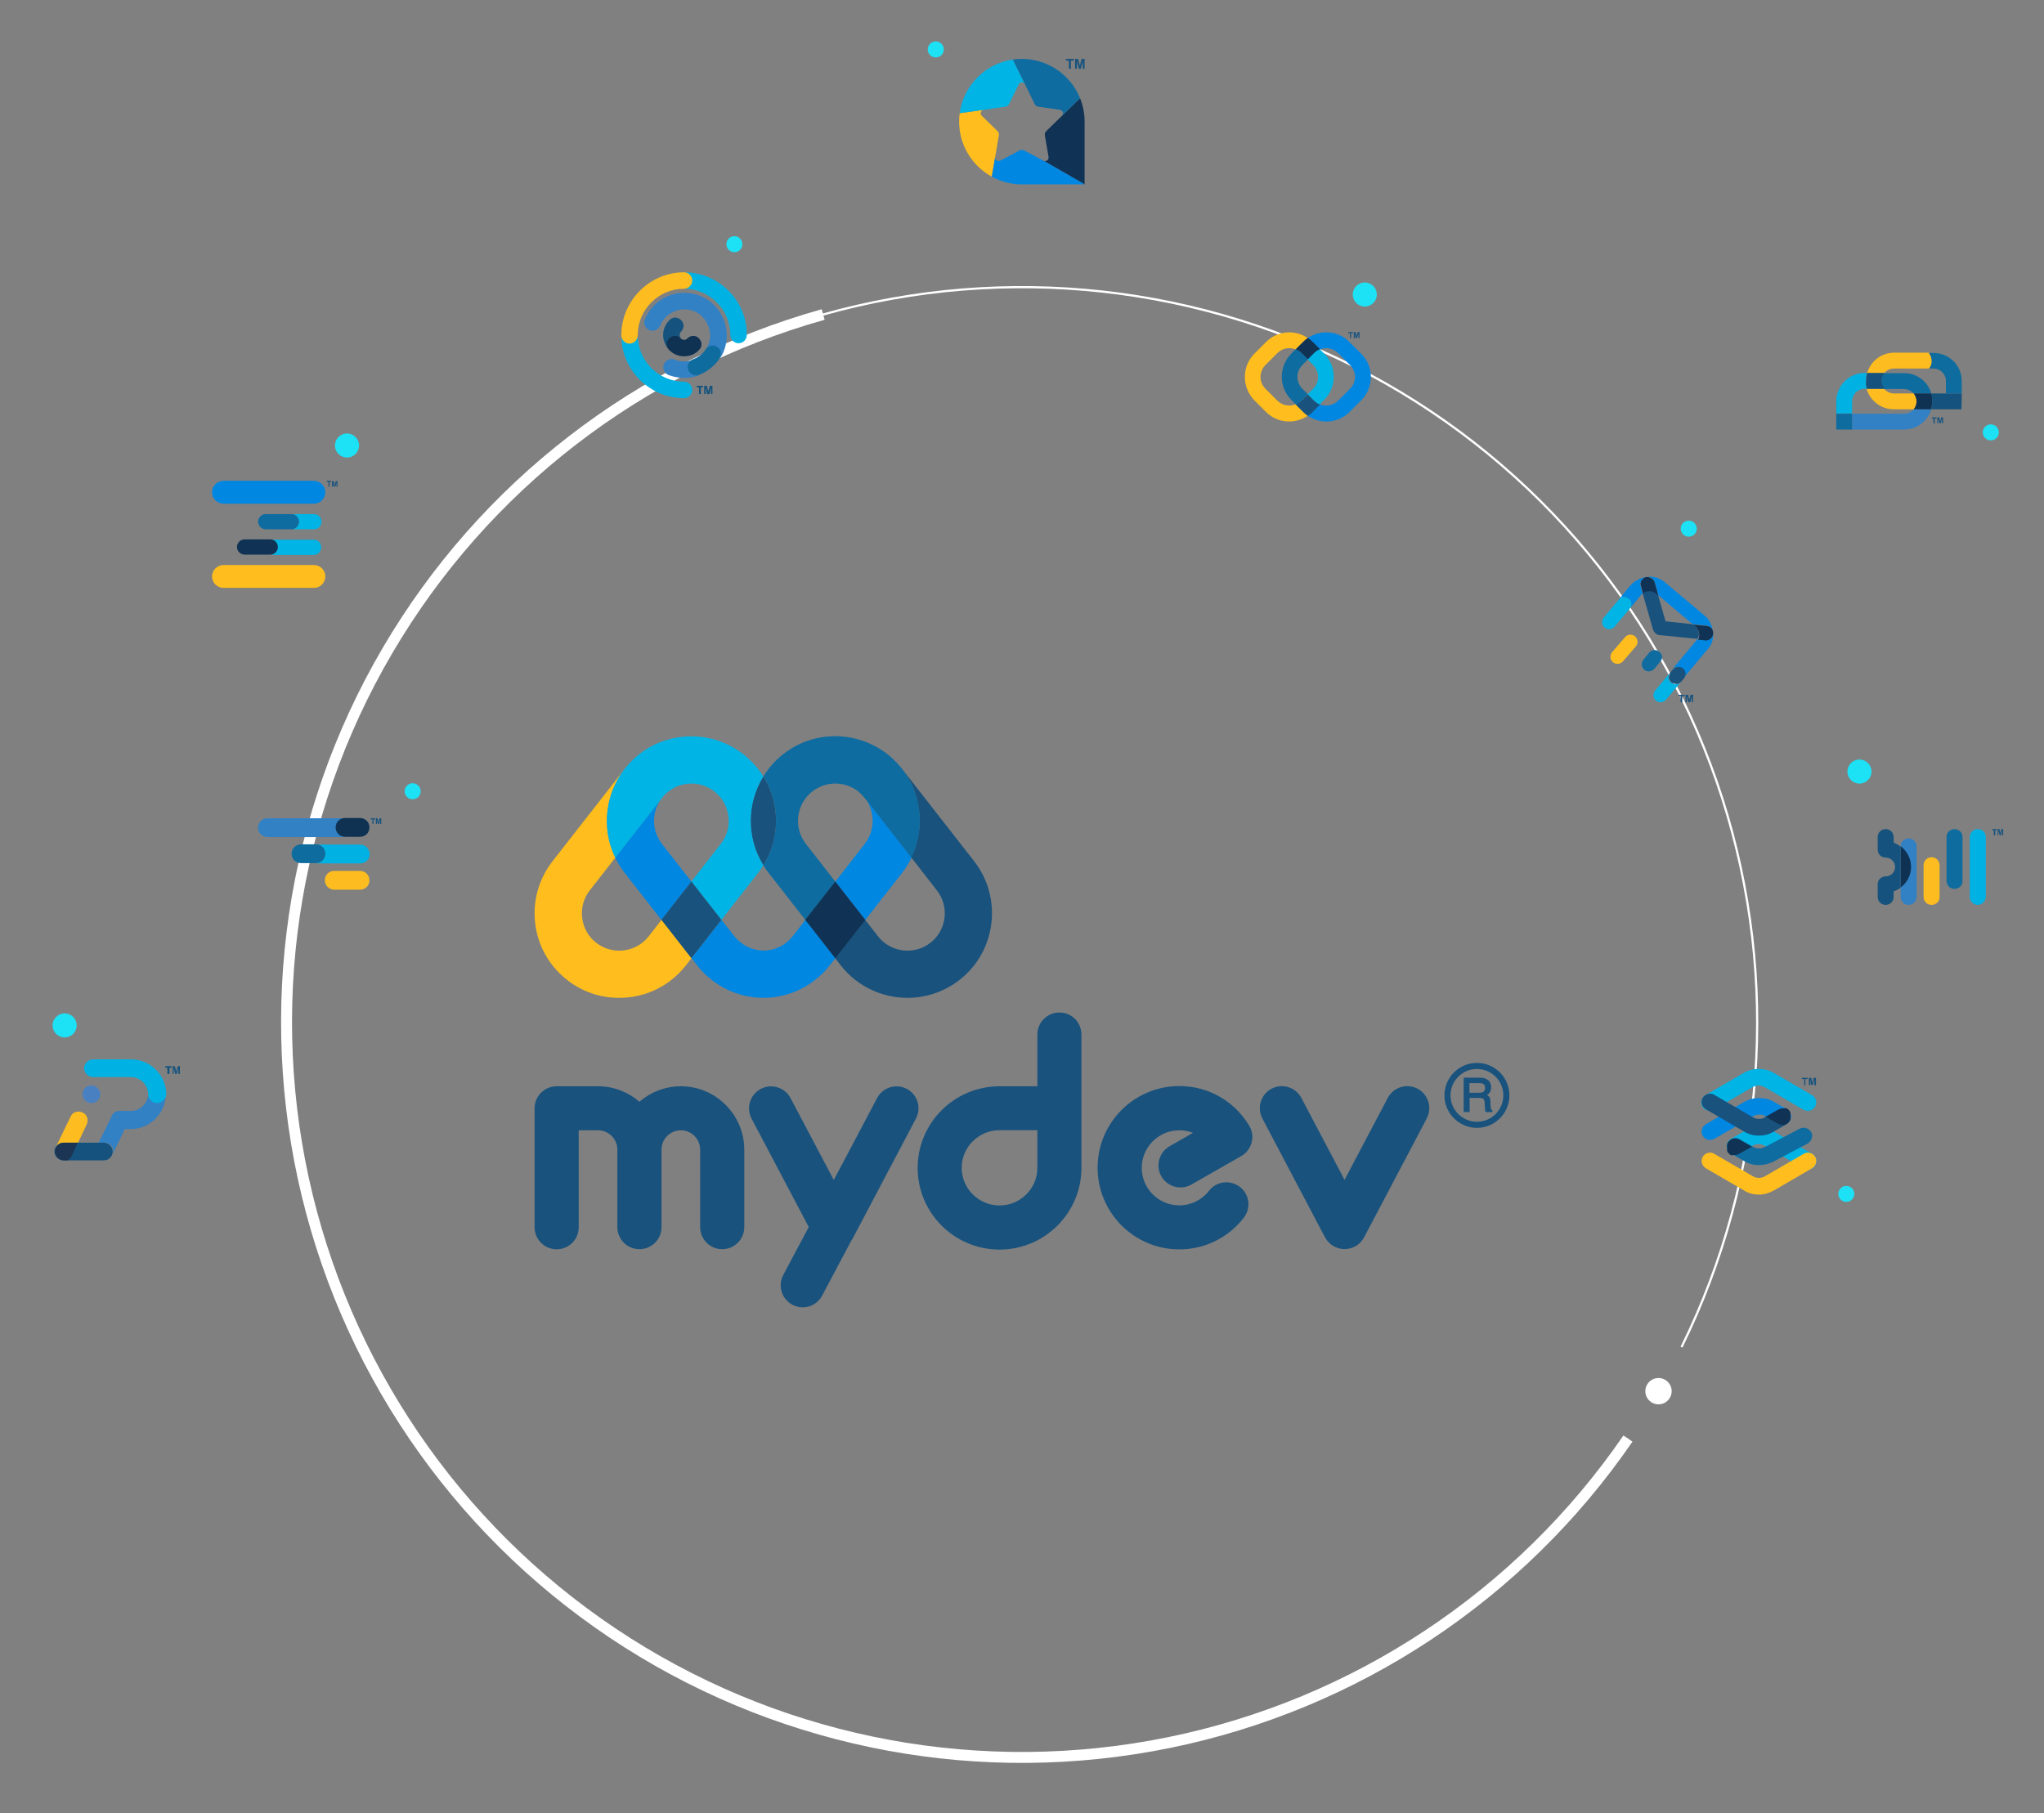 <svg width="488" height="433" viewBox="0 0 488 433" fill="none" xmlns="http://www.w3.org/2000/svg">
<rect x="0" y="0" width="488" height="433" fill="#808080" stroke="none"/>
<path d="M182.246 206.637C178.139 200.041 178.284 191.777 182.246 185.398C183.769 187.838 184.759 190.617 185.122 193.565C185.702 198.18 184.663 202.747 182.246 206.637Z" fill="#18527D"/>
<path d="M199.45 228.794L198.097 230.534C197.348 231.501 196.502 232.395 195.608 233.192C192.563 235.898 188.794 237.638 184.662 238.145C183.865 238.242 183.067 238.29 182.27 238.29C181.472 238.29 180.675 238.242 179.878 238.145C175.746 237.638 171.976 235.898 168.932 233.192C168.038 232.395 167.192 231.501 166.443 230.534L165.09 228.794L172.242 219.637L175.311 223.551C176.809 225.46 178.911 226.644 181.279 226.934C181.569 226.982 181.956 226.982 182.246 227.006C182.608 227.006 182.971 226.982 183.309 226.934C185.677 226.644 187.779 225.46 189.253 223.575L192.346 219.612L199.45 228.794Z" fill="#0087E2"/>
<path d="M146.871 204.777C147.499 206.058 148.248 207.29 149.142 208.45L157.914 219.686L165.066 210.528L158.034 201.515C156.56 199.63 155.932 197.311 156.222 194.943C156.416 193.348 157.02 191.826 157.986 190.569L146.871 204.777Z" fill="#0087E2"/>
<path d="M154.869 223.6C153.395 225.484 151.293 226.668 148.925 226.958C146.557 227.248 144.237 226.596 142.352 225.146C140.468 223.696 139.284 221.57 138.994 219.202C138.704 216.834 139.332 214.49 140.806 212.63L146.919 204.801C145.228 201.345 144.575 197.455 145.059 193.541C145.518 189.916 146.895 186.533 149.07 183.706L131.914 205.671C128.604 209.923 127.13 215.215 127.782 220.555C128.434 225.919 131.141 230.679 135.393 234.014C138.97 236.817 143.295 238.291 147.789 238.291C148.611 238.291 149.456 238.242 150.302 238.146C155.666 237.493 160.426 234.787 163.761 230.534L165.114 228.795L157.962 219.637L154.869 223.6Z" fill="#FFBE1D"/>
<path d="M206.701 190.782C207.547 191.991 208.078 193.44 208.271 194.938C208.561 197.306 207.909 199.626 206.459 201.511L199.428 210.548L206.58 219.706L215.351 208.47C216.245 207.334 217.018 206.053 217.647 204.797L206.701 190.782Z" fill="#0087E2"/>
<path d="M229.075 234.014C225.378 236.889 221.004 238.291 216.679 238.291C210.662 238.291 204.718 235.633 200.731 230.534L199.306 228.698L206.458 219.54L209.623 223.6C212.644 227.466 218.25 228.166 222.14 225.146C224.024 223.672 225.208 221.57 225.498 219.202C225.788 216.834 225.136 214.514 223.686 212.63L217.549 204.752C219.24 201.297 219.893 197.407 219.409 193.492C218.974 189.892 217.597 186.558 215.471 183.755L232.578 205.671C239.416 214.466 237.846 227.176 229.075 234.014Z" fill="#18527D"/>
<path d="M182.245 206.638C181.859 207.266 181.448 207.87 180.989 208.45L172.218 219.686L165.065 210.528L172.097 201.515C173.571 199.63 174.199 197.311 173.909 194.943C173.619 192.575 172.435 190.473 170.55 188.999C168.666 187.525 166.346 186.897 163.978 187.186C162.383 187.38 160.909 187.984 159.677 188.95C159.073 189.409 158.517 189.941 158.058 190.569L146.895 204.826C145.203 201.346 144.551 197.48 145.034 193.566C145.493 189.941 146.87 186.558 149.045 183.731C149.045 183.731 149.891 182.692 150.205 182.354C153.588 178.705 157.792 176.579 162.601 175.999C167.941 175.347 173.232 176.796 177.485 180.131C179.394 181.629 180.989 183.417 182.245 185.423C178.307 191.777 178.162 200.041 182.245 206.638Z" fill="#00B4E5"/>
<path d="M217.597 204.826L207.062 191.318C206.506 190.618 205.66 189.651 204.911 188.999C203.316 187.766 201.383 187.114 199.426 187.114C197.517 187.114 195.584 187.718 193.941 188.999C190.075 192.019 189.374 197.625 192.395 201.515L199.45 210.552L192.298 219.71L183.503 208.45C183.043 207.87 182.633 207.266 182.246 206.638C184.662 202.747 185.677 198.157 185.122 193.541C184.759 190.593 183.768 187.839 182.27 185.374C183.503 183.393 185.073 181.605 187.006 180.083C194.448 174.259 204.645 174.501 211.846 180.083C213.924 181.677 215.519 183.804 215.519 183.804C217.645 186.607 219.022 189.941 219.457 193.541C219.941 197.48 219.264 201.346 217.597 204.826Z" fill="#0E6CA0"/>
<path d="M172.218 219.661L165.065 228.818L157.913 219.661L165.065 210.503L172.218 219.661Z" fill="#18527D"/>
<path d="M206.577 219.661L199.424 228.843L192.248 219.661L199.424 210.503L206.577 219.661Z" fill="#103254"/>
<path d="M252.94 241.792C250.041 241.792 247.673 244.136 247.673 247.06L247.673 259.407L238.636 259.407C227.859 259.407 219.088 268.154 219.088 278.907C219.088 289.659 227.859 298.406 238.636 298.406C249.413 298.406 258.184 289.659 258.184 278.907L258.184 278.834L258.184 264.65L258.184 247.036C258.184 244.136 255.84 241.792 252.94 241.792ZM247.673 278.883C247.673 283.836 243.613 287.871 238.636 287.871C233.658 287.871 229.599 283.836 229.599 278.883C229.599 273.929 233.658 269.894 238.636 269.894L247.673 269.894L247.673 278.834L247.673 278.883Z" fill="#18527D"/>
<path d="M162.547 259.408C158.777 259.408 155.322 260.809 152.664 263.105C150.006 260.809 146.551 259.408 142.781 259.408L132.898 259.408C129.999 259.408 127.631 261.752 127.631 264.675L127.631 293.067C127.631 295.966 129.975 298.334 132.898 298.334C135.822 298.334 138.166 295.991 138.166 293.067L138.166 269.919L142.781 269.919C145.318 269.919 147.396 271.997 147.396 274.534L147.396 293.043C147.396 295.942 149.74 298.31 152.664 298.31C155.563 298.31 157.931 295.966 157.931 293.043L157.931 274.534C157.931 271.997 160.009 269.919 162.547 269.919C165.084 269.919 167.162 271.997 167.162 274.534L167.162 293.043C167.162 295.942 169.505 298.31 172.429 298.31C175.329 298.31 177.697 295.966 177.697 293.043L177.697 274.534C177.673 266.198 170.883 259.408 162.547 259.408Z" fill="#18527D"/>
<path d="M216.503 260.035C213.942 258.682 210.752 259.673 209.399 262.234L201.619 276.974L199.057 281.782L188.74 262.234C187.387 259.673 184.197 258.682 181.636 260.035C179.075 261.389 178.084 264.578 179.437 267.139L193.089 293.018L187 304.471C185.647 307.033 186.613 310.222 189.175 311.575C189.972 311.986 190.794 312.203 191.639 312.203C193.524 312.203 195.336 311.189 196.279 309.401L203.31 296.159C203.455 295.966 203.576 295.748 203.697 295.531L210.873 281.927L210.921 281.831L218.654 267.164C220.055 264.578 219.064 261.389 216.503 260.035Z" fill="#18527D"/>
<path d="M338.43 259.987C335.869 258.634 332.679 259.625 331.326 262.186L321.009 281.758L310.691 262.186C309.338 259.625 306.148 258.634 303.587 259.987C301.026 261.34 300.035 264.53 301.388 267.091L316.345 295.483C317.263 297.198 319.051 298.286 321.009 298.286C322.966 298.286 324.754 297.198 325.672 295.483L340.629 267.091C341.982 264.506 340.991 261.34 338.43 259.987Z" fill="#18527D"/>
<path d="M281.549 259.358C270.797 259.358 262.05 268.105 262.05 278.857C262.05 289.61 270.797 298.357 281.549 298.357C287.614 298.357 293.22 295.602 296.941 290.818C298.729 288.523 298.319 285.212 296.023 283.448C293.728 281.66 290.417 282.071 288.653 284.367C286.938 286.565 284.352 287.846 281.549 287.846C276.596 287.846 272.585 283.811 272.585 278.882C272.585 273.952 276.62 269.917 281.549 269.917C282.709 269.917 283.797 270.135 284.836 270.521L279.23 273.735C276.717 275.185 275.823 278.398 277.273 280.911C278.722 283.424 281.936 284.318 284.449 282.869L296.337 276.079C297.57 275.378 298.464 274.194 298.826 272.817C299.188 271.439 298.971 269.99 298.222 268.781C294.646 262.861 288.412 259.358 281.549 259.358Z" fill="#18527D"/>
<path d="M356.166 265.037C356.069 265.013 355.996 264.892 355.924 264.675C355.924 264.53 355.876 264.336 355.876 264.046L355.827 263.007C355.803 262.5 355.731 262.162 355.537 261.92C355.416 261.775 355.247 261.606 355.054 261.509C355.296 261.34 355.513 261.147 355.658 260.905C355.876 260.567 355.996 260.156 355.996 259.649C355.996 258.682 355.586 258.006 354.788 257.643C354.377 257.45 353.846 257.353 353.242 257.353L349.448 257.353L349.448 265.351L349.448 265.544L349.617 265.544L350.681 265.544L350.874 265.544L350.874 265.351L350.874 262.186L353.097 262.186C353.483 262.186 353.798 262.234 353.991 262.307C354.257 262.452 354.426 262.742 354.45 263.201L354.522 264.505C354.547 264.82 354.571 265.013 354.571 265.158C354.595 265.279 354.619 265.375 354.667 265.472L354.716 265.569L354.812 265.569L356.117 265.569L356.311 265.569L356.311 265.375L356.311 265.182L356.311 265.085L356.166 265.037ZM354.184 260.712C353.918 260.881 353.58 260.954 353.097 260.954L350.826 260.954L350.826 258.658L353.242 258.658C353.58 258.658 353.822 258.706 354.039 258.803C354.377 258.972 354.547 259.286 354.547 259.77C354.547 260.229 354.426 260.543 354.184 260.712Z" fill="#18527D"/>
<path d="M352.613 269.338C348.336 269.338 344.856 265.858 344.856 261.581C344.856 257.305 348.336 253.825 352.613 253.825C356.89 253.825 360.369 257.305 360.369 261.581C360.369 265.858 356.89 269.338 352.613 269.338ZM352.613 255.275C349.133 255.275 346.306 258.102 346.306 261.581C346.306 265.061 349.133 267.888 352.613 267.888C356.092 267.888 358.919 265.061 358.919 261.581C358.919 258.102 356.092 255.275 352.613 255.275Z" fill="#18527D"/>
<path d="M388.667 343.537C362.923 381.01 323.645 407.035 279.1 416.133C234.555 425.231 188.218 416.694 149.841 392.318C111.464 367.942 84.04 329.628 73.341 285.44C62.642 241.253 69.503 194.638 92.48 155.407C115.456 116.176 152.756 87.388 196.529 75.103C240.302 62.818 287.134 67.993 327.168 89.54C367.203 111.087 397.317 147.324 411.172 190.626C425.028 233.927 421.545 280.916 401.455 321.701" stroke="white" stroke-width="0.523"/>
<path d="M388.668 343.537C362.924 381.011 323.646 407.035 279.101 416.134C234.557 425.232 188.219 416.695 149.842 392.318C111.465 367.942 84.041 329.629 73.342 285.441C62.644 241.253 69.504 194.638 92.481 155.407C115.457 116.176 152.757 87.388 196.53 75.103" stroke="white" stroke-width="2.613"/>
<circle cx="395.963" cy="332.221" r="3.143" fill="white"/>
<g clip-path="url(#clip0_1_9396)">
<path d="M454.657 89.121H449.881C449.446 89.617 449.198 90.299 449.198 90.982C449.198 91.726 449.446 92.346 449.881 92.904H454.595C455.401 92.904 456.145 93.215 456.704 93.773C456.766 93.835 456.828 93.897 456.89 93.959H461.108C460.797 92.904 460.239 91.912 459.433 91.106C458.13 89.803 456.456 89.121 454.657 89.121Z" fill="#0F6C9F"/>
<path d="M456.704 97.928C456.145 98.486 455.401 98.796 454.595 98.796H442.189V102.58H438.405H454.595C456.393 102.58 458.068 101.897 459.371 100.595C460.177 99.788 460.797 98.796 461.108 97.679H456.952C456.89 97.803 456.828 97.865 456.704 97.928Z" fill="#3281C4"/>
<path d="M442.189 95.819C442.189 94.206 443.492 92.841 445.166 92.841H445.725C445.539 92.221 445.476 91.601 445.476 90.918C445.476 90.298 445.539 89.678 445.725 89.058H445.166C441.445 89.058 438.467 92.097 438.405 95.757V98.734H442.189V95.819Z" fill="#00B2E3"/>
<path d="M452.175 93.957C451.245 93.957 450.438 93.523 449.88 92.903H445.662C446.468 95.694 449.074 97.741 452.113 97.741H456.889C457.323 97.245 457.572 96.562 457.572 95.88C457.572 95.198 457.323 94.516 456.889 93.957H452.175Z" fill="#FDBC1F"/>
<path d="M450.067 88.872C450.625 88.314 451.369 88.003 452.176 88.003H460.611C461.046 87.507 461.294 86.825 461.294 86.142C461.294 85.46 461.046 84.778 460.611 84.22H452.238C450.439 84.22 448.764 84.902 447.461 86.204C446.655 87.011 446.097 88.003 445.725 89.12H449.881C449.943 88.996 450.005 88.934 450.067 88.872Z" fill="#FDBC1F"/>
<path d="M461.108 93.957H456.89C457.324 94.516 457.572 95.136 457.572 95.88C457.572 96.562 457.324 97.245 456.89 97.741H461.046C461.232 97.121 461.294 96.501 461.294 95.88C461.356 95.198 461.294 94.516 461.108 93.957Z" fill="#0F3253"/>
<path d="M445.725 92.841H449.943C449.509 92.345 449.261 91.663 449.261 90.918C449.261 90.236 449.509 89.554 449.943 89.058H445.787C445.601 89.678 445.539 90.298 445.539 90.918C445.415 91.663 445.539 92.283 445.725 92.841Z" fill="#15537E"/>
<path d="M442.189 98.796H438.405V102.58H442.189V98.796Z" fill="#0F6C9F"/>
<path d="M468.365 93.957H464.581H461.046C461.232 94.578 461.294 95.198 461.294 95.88C461.294 96.501 461.232 97.121 461.046 97.741H468.303L468.365 93.957Z" fill="#15537E"/>
<path d="M460.549 88.003H461.604C463.217 88.003 464.581 89.305 464.581 90.98V93.957H468.365V90.98C468.365 87.258 465.326 84.281 461.604 84.281H460.487C460.922 84.839 461.17 85.459 461.17 86.204C461.232 86.824 460.984 87.506 460.549 88.003Z" fill="#0F6C9F"/>
<path d="M461.605 101.092V99.913H461.232V99.665H462.349V99.913H461.915V101.092H461.605Z" fill="#15537E"/>
<path d="M462.535 101.092V99.665H462.969L463.217 100.658L463.466 99.665H463.9V101.092H463.652V99.975L463.342 101.092H463.093L462.783 99.975V101.092H462.535Z" fill="#15537E"/>
</g>
<g clip-path="url(#clip1_1_9396)">
<path d="M166.883 94.095V92.49H166.348V92.133H167.863V92.49H167.328V94.095H166.883Z" fill="#15537E"/>
<path d="M168.131 94.094V92.133H168.755L169.112 93.47L169.468 92.133H170.092V94.094H169.736V92.579L169.379 94.094H168.844L168.488 92.579V94.094H168.131Z" fill="#15537E"/>
<path d="M162.603 80.809C162.157 80.363 162.157 79.65 162.603 79.204C163.406 78.401 163.406 77.153 162.603 76.44C161.801 75.637 160.552 75.637 159.839 76.44C158.858 77.421 158.323 78.669 158.323 80.006C158.323 81.344 158.858 82.592 159.839 83.573L159.928 83.662C159.572 83.305 159.393 82.592 159.393 82.146C159.393 81.701 159.572 81.165 159.928 80.898C160.285 80.541 160.731 80.363 161.176 80.363C161.622 80.452 162.157 80.541 162.603 80.809Z" fill="#15537E"/>
<path d="M167.149 70.643C164.652 69.662 161.888 69.662 159.392 70.732C156.895 71.802 155.023 73.763 153.953 76.26C153.507 77.241 154.042 78.4 155.023 78.846C156.004 79.291 157.163 78.756 157.609 77.776C158.857 74.655 162.513 73.05 165.633 74.298C168.754 75.547 170.359 79.202 169.111 82.323C168.932 82.769 168.754 83.125 168.486 83.482C168.843 82.947 169.556 82.769 170.181 82.769C170.537 82.769 170.894 82.858 171.161 83.036C171.607 83.304 171.875 83.749 171.964 84.195C172.053 84.641 172.053 85.355 171.785 85.711C172.231 85.087 172.588 84.463 172.855 83.749C174.817 78.578 172.32 72.693 167.149 70.643Z" fill="#3281C4"/>
<path d="M166.169 89.547C165.366 89.547 164.742 89.101 164.475 88.388C164.296 87.942 164.296 87.407 164.564 86.961C164.742 86.515 165.277 85.981 165.723 85.802C165.723 85.802 165.723 85.802 165.812 85.802C164.385 86.426 162.691 86.515 161.086 85.891C160.106 85.445 158.947 85.981 158.501 86.961C158.055 87.942 158.59 89.101 159.571 89.547C160.819 89.993 162.067 90.26 163.316 90.26C164.564 90.26 165.812 89.993 166.882 89.636C166.704 89.547 166.347 89.547 166.169 89.547Z" fill="#3281C4"/>
<path d="M166.17 89.634C165.367 89.634 164.565 89.099 164.297 88.296C163.941 87.316 164.476 86.157 165.457 85.8C166.705 85.354 167.775 84.552 168.488 83.392C169.112 82.501 170.36 82.233 171.252 82.858C172.144 83.482 172.411 84.73 171.787 85.622C170.628 87.405 168.845 88.742 166.883 89.545C166.616 89.634 166.348 89.634 166.17 89.634Z" fill="#0F6C9F"/>
<path d="M163.316 85.09C161.978 85.09 160.73 84.555 159.749 83.574C158.947 82.771 158.947 81.523 159.749 80.81C160.552 80.007 161.8 80.007 162.513 80.81C162.692 80.988 163.048 81.166 163.316 81.166C163.583 81.166 163.851 81.077 164.118 80.81C164.921 80.007 166.169 80.007 166.882 80.81C167.685 81.612 167.685 82.861 166.882 83.574C165.991 84.555 164.742 85.09 163.316 85.09Z" fill="#0F3253"/>
<path d="M163.315 65.026C164.296 65.026 165.099 66.007 165.099 66.988C165.099 67.969 164.296 68.95 163.315 68.95C169.379 68.95 174.372 73.943 174.372 80.006C174.372 81.076 175.263 81.967 176.333 81.967C177.403 81.967 178.295 81.076 178.295 80.006C178.384 71.803 171.608 65.026 163.315 65.026Z" fill="#00B2E3"/>
<path d="M150.298 81.88C149.317 81.88 148.336 81.078 148.336 80.097C148.336 88.389 155.112 95.076 163.315 95.076C164.385 95.076 165.277 94.184 165.277 93.115C165.277 92.044 164.385 91.153 163.315 91.153C157.252 91.153 152.259 86.16 152.259 80.097C152.259 81.078 151.278 81.88 150.298 81.88Z" fill="#00B2E3"/>
<path d="M150.298 82.056C149.228 82.056 148.336 81.165 148.336 80.095C148.336 71.803 155.112 65.026 163.315 65.026C164.385 65.026 165.277 65.918 165.277 66.988C165.277 68.058 164.385 68.95 163.315 68.95C157.252 68.95 152.259 73.943 152.259 80.006C152.259 81.165 151.367 82.056 150.298 82.056Z" fill="#FDBC1F"/>
</g>
<g clip-path="url(#clip2_1_9396)">
<path d="M39.967 256.465V254.973H39.47V254.6H40.962V254.973H40.464V256.465H39.967Z" fill="#15537E"/>
<path d="M41.21 256.465V254.6H41.707L42.08 255.844L42.453 254.6H42.95V256.465H42.577V254.973L42.205 256.465H41.831L41.459 254.973V256.465H41.21Z" fill="#15537E"/>
<path d="M37.481 263.301C36.362 263.301 35.367 262.431 35.367 261.188C35.367 263.426 33.503 265.29 31.265 265.29H28.53C27.66 265.29 26.914 265.788 26.666 266.534L23.558 272.874H24.925C26.044 272.874 27.038 273.744 27.038 274.863C27.038 275.236 26.914 275.608 26.79 275.857L29.773 269.641H31.141C35.74 269.641 39.594 265.912 39.594 261.188C39.594 262.431 38.6 263.301 37.481 263.301Z" fill="#3281C4"/>
<path d="M15.23 273H18.587L20.7 268.524C21.197 267.406 20.824 266.162 19.706 265.665C18.587 265.168 17.344 265.541 16.846 266.66L13.241 274.118C13.614 273.373 14.36 273 15.23 273Z" fill="#FDBC1F"/>
<path d="M37.482 263.426C36.363 263.426 35.369 262.432 35.369 261.313C35.369 259.075 33.504 257.211 31.266 257.211H22.191C21.073 257.211 20.078 256.216 20.078 255.097C20.078 253.978 21.073 252.984 22.191 252.984H31.266C35.866 252.984 39.72 256.713 39.72 261.437C39.595 262.432 38.601 263.426 37.482 263.426Z" fill="#00B2E3"/>
<path d="M24.801 277.102H15.105C13.986 277.102 12.991 276.107 12.991 274.988C12.991 273.869 13.986 272.875 15.105 272.875H24.801C25.92 272.875 26.914 273.869 26.914 274.988C26.914 276.107 26.044 277.102 24.801 277.102Z" fill="#15537E"/>
<path d="M21.817 263.427C22.985 263.427 23.931 262.481 23.931 261.313C23.931 260.146 22.985 259.2 21.817 259.2C20.65 259.2 19.704 260.146 19.704 261.313C19.704 262.481 20.65 263.427 21.817 263.427Z" fill="#4880C1"/>
<path d="M16.97 276.356L18.586 272.875H15.229C14.111 272.875 13.116 273.869 13.116 274.988C13.116 276.107 14.111 277.102 15.229 277.102H16.224C16.473 276.977 16.721 276.604 16.97 276.356Z" fill="#1D3554"/>
</g>
<g clip-path="url(#clip3_1_9396)">
<path d="M452.112 201.229V199.901C452.112 198.822 451.282 197.992 450.203 197.992C449.124 197.992 448.294 198.822 448.294 199.901V202.889C448.294 203.968 449.124 204.797 450.203 204.797C451.448 204.797 452.443 205.793 452.443 207.038C452.443 208.283 451.448 209.279 450.203 209.279C449.124 209.279 448.294 210.109 448.294 211.188V214.175C448.294 215.254 449.124 216.084 450.203 216.084C451.282 216.084 452.112 215.254 452.112 214.175V212.848C452.692 212.682 453.273 212.35 453.771 212.018V202.225C453.273 201.727 452.692 201.478 452.112 201.229Z" fill="#15537E"/>
<path d="M455.68 216.083C454.601 216.083 453.771 215.253 453.771 214.174V202.141C453.771 201.062 454.601 200.232 455.68 200.232C456.759 200.232 457.589 201.062 457.589 202.141V214.174C457.589 215.253 456.759 216.083 455.68 216.083Z" fill="#3281C4"/>
<path d="M472.195 216.084C471.116 216.084 470.286 215.254 470.286 214.175V199.901C470.286 198.822 471.116 197.992 472.195 197.992C473.274 197.992 474.104 198.822 474.104 199.901V214.175C474.104 215.254 473.191 216.084 472.195 216.084Z" fill="#00B2E3"/>
<path d="M466.634 212.267C465.555 212.267 464.726 211.437 464.726 210.358V199.901C464.726 198.822 465.555 197.992 466.634 197.992C467.713 197.992 468.543 198.822 468.543 199.901V210.358C468.626 211.437 467.713 212.267 466.634 212.267Z" fill="#0F6C9F"/>
<path d="M461.157 216.084C460.078 216.084 459.248 215.254 459.248 214.175V206.623C459.248 205.544 460.078 204.714 461.157 204.714C462.236 204.714 463.066 205.544 463.066 206.623V214.175C463.149 215.254 462.236 216.084 461.157 216.084Z" fill="#FDBC1F"/>
<path d="M456.261 207.037C456.261 209.029 455.265 210.855 453.771 211.933V202.058C455.265 203.219 456.261 204.962 456.261 207.037Z" fill="#0F3253"/>
<path d="M476.013 199.486V198.241H475.598V197.992H476.76V198.241H476.345V199.486H476.013Z" fill="#15537E"/>
<path d="M476.926 199.486V197.992H477.341L477.59 198.988L477.839 197.992H478.254V199.486H478.005V198.324L477.673 199.486H477.424L477.092 198.324V199.486H476.926Z" fill="#15537E"/>
</g>
<g clip-path="url(#clip4_1_9396)">
<path d="M74.948 120.282H53.347C51.858 120.282 50.616 119.041 50.616 117.551C50.616 116.061 51.858 114.82 53.347 114.82H74.948C76.438 114.82 77.679 116.061 77.679 117.551C77.679 119.041 76.438 120.282 74.948 120.282Z" fill="#0087E2"/>
<path d="M74.948 122.764H69.568C70.561 122.764 71.389 123.591 71.389 124.584C71.389 125.578 70.561 126.405 69.568 126.405H74.948C75.941 126.405 76.769 125.578 76.769 124.584C76.769 123.591 75.941 122.764 74.948 122.764Z" fill="#00B4E5"/>
<path d="M74.949 128.888H64.439C65.432 128.888 66.259 129.716 66.259 130.709C66.259 131.702 65.432 132.53 64.439 132.53H74.866C75.859 132.53 76.687 131.702 76.687 130.709C76.687 129.716 75.942 128.888 74.949 128.888Z" fill="#00B4E5"/>
<path d="M74.948 140.393H53.347C51.858 140.393 50.616 139.152 50.616 137.662C50.616 136.172 51.858 134.931 53.347 134.931H74.948C76.438 134.931 77.679 136.172 77.679 137.662C77.679 139.152 76.438 140.393 74.948 140.393Z" fill="#FFBE1D"/>
<path d="M69.569 126.405H63.445C62.452 126.405 61.624 125.578 61.624 124.585C61.624 123.591 62.452 122.764 63.445 122.764H69.569C70.562 122.764 71.39 123.591 71.39 124.585C71.39 125.578 70.562 126.405 69.569 126.405Z" fill="#0E6CA0"/>
<path d="M64.52 132.447H58.396C57.403 132.447 56.575 131.619 56.575 130.626C56.575 129.633 57.403 128.805 58.396 128.805H64.52C65.513 128.805 66.341 129.633 66.341 130.626C66.341 131.619 65.513 132.447 64.52 132.447Z" fill="#103254"/>
<path d="M78.424 116.227V115.068H78.011V114.82H79.087V115.068H78.673V116.227H78.424Z" fill="#18527D"/>
<path d="M79.252 116.227V114.903H79.666L79.914 115.813L80.162 114.903H80.576V116.227H80.328V115.151L80.08 116.227H79.831L79.583 115.151V116.227H79.252Z" fill="#18527D"/>
</g>
<g clip-path="url(#clip5_1_9396)">
<path d="M299.481 84.463L302.313 81.631C304.956 78.988 309.173 78.61 312.257 80.75C311.88 81.002 311.502 81.317 311.124 81.694L309.362 83.457C307.852 82.827 306.089 83.142 304.956 84.338L302.124 87.17C300.551 88.743 300.551 91.261 302.124 92.834L304.956 95.667C306.089 96.799 307.852 97.177 309.362 96.548L311.062 98.247C311.439 98.625 311.817 98.939 312.257 99.254C309.173 101.394 304.956 101.079 302.25 98.373L299.418 95.541C296.46 92.457 296.46 87.485 299.481 84.463Z" fill="#FFBE1D"/>
<path d="M324.971 84.463L322.139 81.631C319.495 78.988 315.278 78.61 312.194 80.75C312.572 81.002 312.95 81.317 313.327 81.694L315.09 83.457C316.6 82.827 318.362 83.142 319.495 84.338L322.328 87.17C323.901 88.743 323.901 91.261 322.328 92.834L319.495 95.667C318.362 96.799 316.6 97.177 315.09 96.548L313.39 98.247C313.013 98.625 312.635 98.939 312.194 99.254C315.278 101.394 319.495 101.079 322.202 98.373L325.034 95.541C328.055 92.457 328.055 87.485 324.971 84.463Z" fill="#0087E2"/>
<path d="M312.257 94.155L310.936 92.834C309.362 91.26 309.362 88.743 310.936 87.169L312.32 85.784L310.81 84.274C310.432 83.896 309.929 83.582 309.425 83.33L308.292 84.463C305.271 87.484 305.271 92.456 308.292 95.477L309.425 96.61C309.929 96.421 310.369 96.106 310.747 95.729L312.257 94.155Z" fill="#0E6CA0"/>
<path d="M312.195 94.155L313.517 92.834C315.09 91.26 315.09 88.743 313.517 87.169L312.132 85.784L313.642 84.274C314.02 83.896 314.524 83.582 315.027 83.33L316.16 84.463C319.181 87.484 319.181 92.456 316.16 95.477L315.027 96.61C314.524 96.421 314.083 96.106 313.705 95.729L312.195 94.155Z" fill="#00B4E5"/>
<path d="M309.361 83.394C309.865 83.583 310.368 83.898 310.746 84.276L312.257 85.786L313.767 84.276C314.145 83.898 314.648 83.583 315.152 83.394L313.389 81.632C313.012 81.254 312.634 80.94 312.257 80.688C311.879 80.94 311.501 81.254 311.124 81.632L309.361 83.394Z" fill="#103254"/>
<path d="M315.152 96.612C314.648 96.423 314.145 96.108 313.767 95.731L312.257 94.22L310.746 95.731C310.368 96.108 309.865 96.423 309.361 96.612L311.124 98.374C311.501 98.752 311.879 99.066 312.257 99.318C312.634 99.066 313.075 98.752 313.389 98.374L315.152 96.612Z" fill="#18527D"/>
<path d="M322.327 80.75V79.554H321.887V79.302H323.02V79.554H322.579V80.75H322.327Z" fill="#18527D"/>
<path d="M323.209 80.75V79.302H323.65L323.901 80.246L324.153 79.302H324.594V80.75H324.342V79.617L324.027 80.75H323.775L323.524 79.617V80.75H323.209Z" fill="#18527D"/>
</g>
<g clip-path="url(#clip6_1_9396)">
<path d="M431.589 279.27C431.214 279.27 430.932 279.176 430.557 278.988L421.355 273.636C420.416 273.073 419.29 273.073 418.351 273.636L415.252 275.42C414.313 275.984 413.093 275.608 412.529 274.669C411.966 273.73 412.342 272.51 413.28 271.946L416.379 270.162C418.538 268.942 421.261 268.942 423.421 270.162L432.622 275.514C433.561 276.077 433.937 277.298 433.373 278.237C432.998 278.894 432.341 279.27 431.589 279.27Z" fill="#00B4E5"/>
<path d="M408.21 272.228C407.552 272.228 406.895 271.852 406.52 271.195C405.956 270.256 406.332 269.035 407.271 268.472L416.472 263.12C418.632 261.9 421.355 261.9 423.514 263.12L426.612 264.904C427.551 265.467 427.927 266.688 427.364 267.627C426.8 268.566 425.58 268.941 424.641 268.378L421.542 266.594C420.603 266.031 419.477 266.031 418.538 266.594L409.336 271.946C408.867 272.134 408.585 272.228 408.21 272.228Z" fill="#0087E2"/>
<path d="M419.947 278.238C418.726 278.238 417.505 277.957 416.473 277.299L413.374 275.515C412.435 274.952 412.06 273.732 412.623 272.793C413.186 271.854 414.407 271.478 415.346 272.041L418.444 273.825C419.383 274.389 420.51 274.389 421.449 273.825H421.543L429.711 269.506C430.65 269.037 431.871 269.412 432.434 270.351C432.904 271.29 432.528 272.511 431.589 273.074L423.421 277.393C422.294 277.957 421.073 278.238 419.947 278.238Z" fill="#0E6CA0"/>
<path d="M419.947 285.278C418.727 285.278 417.506 284.997 416.473 284.34L407.272 278.988C406.333 278.424 405.957 277.204 406.521 276.265C407.084 275.326 408.304 274.95 409.243 275.514L418.445 280.866C419.384 281.429 420.51 281.429 421.449 280.866L430.651 275.514C431.59 274.95 432.81 275.326 433.374 276.265C433.937 277.204 433.561 278.424 432.623 278.988L423.421 284.34C422.388 284.903 421.168 285.278 419.947 285.278Z" fill="#FFBE1D"/>
<path d="M431.59 265.281C431.214 265.281 430.933 265.187 430.557 264.999L421.356 259.647C420.417 259.084 419.29 259.084 418.351 259.647L409.15 264.999C408.211 265.563 406.99 265.187 406.427 264.248C405.863 263.309 406.239 262.089 407.178 261.525L416.379 256.173C418.539 254.953 421.262 254.953 423.421 256.173L432.623 261.525C433.562 262.089 433.937 263.309 433.374 264.248C432.998 264.905 432.341 265.281 431.59 265.281Z" fill="#00B4E5"/>
<path d="M419.947 271.195C418.727 271.195 417.506 270.914 416.473 270.257L407.272 264.905C406.333 264.341 405.957 263.121 406.521 262.182C407.084 261.243 408.304 260.867 409.243 261.431L418.445 266.783C419.384 267.346 420.51 267.346 421.449 266.783L424.548 264.999C425.487 264.435 426.707 264.811 427.271 265.75C427.834 266.689 427.459 267.909 426.52 268.473L423.421 270.257C422.388 270.914 421.168 271.195 419.947 271.195Z" fill="#18527D"/>
<path d="M415.252 275.516L418.257 273.826L415.252 272.136C414.595 271.761 413.844 271.761 413.281 272.136C413.281 272.136 413.187 272.136 413.187 272.23C413.187 272.23 413.187 272.23 413.093 272.23L412.999 272.324C412.999 272.324 412.999 272.324 412.905 272.418L412.811 272.512C412.811 272.512 412.811 272.512 412.717 272.606C412.717 272.606 412.717 272.606 412.623 272.699L412.53 272.793C412.53 272.793 412.53 272.793 412.53 272.887L412.436 272.981C412.436 272.981 412.436 272.981 412.436 273.075C412.436 273.075 412.436 273.169 412.342 273.169V273.263V273.357V273.451V273.544V273.638V273.732V273.826V273.92V274.014V274.108V274.202V274.296V274.39V274.483V274.577V274.671V274.765V274.859C412.342 274.859 412.342 274.953 412.436 274.953C412.436 274.953 412.436 274.953 412.436 275.047C412.436 275.047 412.436 275.141 412.53 275.141C412.53 275.141 412.53 275.141 412.53 275.235L412.623 275.328C412.623 275.328 412.623 275.328 412.717 275.422C412.717 275.422 412.717 275.422 412.811 275.516L412.905 275.61C412.905 275.61 412.905 275.61 412.999 275.704L413.093 275.798C413.093 275.798 413.093 275.798 413.187 275.798L413.281 275.892C413.844 275.798 414.595 275.892 415.252 275.516Z" fill="#103254"/>
<path d="M424.548 265L421.543 266.69L424.548 268.38C425.205 268.755 425.956 268.755 426.519 268.38C426.519 268.38 426.613 268.38 426.613 268.286C426.613 268.286 426.613 268.286 426.707 268.286L426.801 268.192C426.801 268.192 426.801 268.192 426.895 268.098L426.989 268.004C426.989 268.004 426.989 268.004 427.083 267.91C427.083 267.91 427.083 267.91 427.176 267.816L427.27 267.723C427.27 267.723 427.27 267.723 427.27 267.629L427.364 267.535C427.364 267.535 427.364 267.535 427.364 267.441C427.364 267.441 427.364 267.347 427.458 267.347V267.253V267.159V267.065V266.971V266.878V266.784V266.69V266.596V266.502V266.408V266.314V266.22V266.126V266.033V265.939V265.845V265.751V265.657C427.458 265.657 427.458 265.563 427.364 265.563C427.364 265.563 427.364 265.563 427.364 265.469C427.364 265.469 427.364 265.375 427.27 265.375C427.27 265.375 427.27 265.375 427.27 265.281L427.176 265.188C427.176 265.188 427.177 265.187 427.083 265.094C427.083 265.094 427.083 265 426.989 265L426.895 264.906C426.895 264.906 426.895 264.906 426.801 264.812L426.707 264.718C426.707 264.718 426.707 264.718 426.613 264.718L426.519 264.624C425.956 264.718 425.205 264.624 424.548 265Z" fill="#103254"/>
<path d="M430.744 259.178V257.676H430.181V257.394H431.589V257.676H431.026V259.178H430.744Z" fill="#18527D"/>
<path d="M431.871 259.178V257.394H432.434L432.716 258.614L432.998 257.394H433.561V259.178H433.186V257.676L432.81 259.084H432.434L432.247 257.676V259.084H431.871V259.178Z" fill="#18527D"/>
</g>
<g clip-path="url(#clip7_1_9396)">
<path d="M85.962 201.691H75.257C76.603 201.691 77.629 202.653 77.629 203.935C77.629 205.153 76.603 206.178 75.257 206.178H86.026C87.245 206.178 88.27 205.217 88.27 203.935C88.206 202.717 87.245 201.691 85.962 201.691Z" fill="#00B2E3"/>
<path d="M85.962 212.462H79.808C78.59 212.462 77.564 211.5 77.564 210.218C77.564 208.936 78.526 207.974 79.808 207.974H85.962C87.18 207.974 88.206 208.936 88.206 210.218C88.206 211.5 87.244 212.462 85.962 212.462Z" fill="#FDBC1F"/>
<path d="M80.257 197.651C80.257 196.433 81.219 195.408 82.629 195.408H63.846C62.628 195.408 61.602 196.369 61.602 197.651C61.602 198.869 62.564 199.895 63.846 199.895H82.629C81.219 199.831 80.257 198.869 80.257 197.651Z" fill="#3281C4"/>
<path d="M85.963 199.83H82.373C81.155 199.83 80.129 198.869 80.129 197.587C80.129 196.369 81.091 195.343 82.373 195.343H85.963C87.18 195.343 88.206 196.305 88.206 197.587C88.206 198.869 87.245 199.83 85.963 199.83Z" fill="#0F3253"/>
<path d="M75.45 206.114H71.86C70.642 206.114 69.616 205.152 69.616 203.87C69.616 202.652 70.578 201.626 71.86 201.626H75.45C76.668 201.626 77.694 202.588 77.694 203.87C77.629 205.152 76.668 206.114 75.45 206.114Z" fill="#0F6C9F"/>
<path d="M88.912 196.754V195.664H88.527V195.408H89.553V195.664H89.168V196.754H88.912Z" fill="#15537E"/>
<path d="M89.745 196.754V195.408H90.13L90.386 196.305L90.643 195.408H91.027V196.754H90.771V195.728L90.514 196.754H90.258L90.001 195.728V196.754H89.745Z" fill="#15537E"/>
</g>
<g clip-path="url(#clip8_1_9396)">
<path d="M404.723 149.565L404.124 149.066L397.644 148.368L395.849 142.087L395.351 141.589C394.453 140.791 393.057 140.791 392.16 141.589L394.653 150.362C394.752 150.661 394.952 150.96 395.251 151.26C395.55 151.459 395.849 151.658 396.148 151.658L405.221 152.556C405.919 151.658 405.62 150.362 404.723 149.565Z" fill="#18527D"/>
<path d="M409.01 151.159C409.01 151.259 409.01 151.259 409.01 151.359C408.91 152.356 408.113 152.954 407.116 152.854L405.221 152.655C405.122 152.755 405.022 152.954 404.922 153.054L399.239 159.834C399.837 159.136 400.934 159.036 401.632 159.634C402.33 160.232 402.43 161.329 401.832 162.027L407.515 155.247C408.711 154.051 409.11 152.655 409.01 151.159Z" fill="#0087E2"/>
<path d="M395.051 138.996L395.949 142.187L404.124 149.066L407.414 149.365C408.212 149.465 408.91 150.063 408.91 150.861C408.81 149.365 408.112 147.87 406.816 146.873L397.544 139.096C396.348 138.099 394.852 137.6 393.356 137.7C394.154 137.8 394.852 138.298 395.051 138.996Z" fill="#0087E2"/>
<path d="M392.958 137.8C391.662 137.999 390.266 138.697 389.269 139.794L386.478 143.184C387.076 142.486 388.172 142.386 388.87 142.984C389.568 143.582 389.668 144.679 389.07 145.377L391.861 141.987C391.961 141.887 392.061 141.788 392.161 141.688L391.662 139.893C391.463 138.996 392.061 138.099 392.958 137.8Z" fill="#0087E2"/>
<path d="M395.45 141.788L395.949 142.286L395.052 139.096C394.852 138.398 394.154 137.899 393.456 137.8C393.357 137.8 393.157 137.8 393.058 137.8H392.958C392.061 138.099 391.462 138.996 391.761 139.893L392.26 141.688C393.157 140.99 394.453 140.99 395.45 141.788Z" fill="#103254"/>
<path d="M409.01 151.359C409.01 151.259 409.01 151.259 409.01 151.159C409.01 151.06 409.01 151.06 409.01 150.96C408.911 150.162 408.312 149.564 407.515 149.464L404.225 149.165L404.823 149.664C405.72 150.461 405.92 151.758 405.421 152.755L407.315 152.954C408.113 152.954 408.911 152.256 409.01 151.359Z" fill="#103254"/>
<path d="M388.87 142.985C388.172 142.387 387.075 142.487 386.477 143.185L382.888 147.472C382.29 148.17 382.389 149.266 383.087 149.865C383.785 150.463 384.882 150.363 385.48 149.665L389.069 145.378C389.668 144.68 389.668 143.583 388.87 142.985Z" fill="#00B4E5"/>
<path d="M398.939 163.025C398.241 162.427 398.142 161.33 398.74 160.632L395.151 164.919C394.552 165.617 394.652 166.714 395.35 167.312C396.048 167.91 397.145 167.811 397.743 167.113L401.332 162.826C400.834 163.523 399.737 163.623 398.939 163.025Z" fill="#00B4E5"/>
<path d="M390.366 151.958C389.668 151.36 388.571 151.459 387.973 152.157L384.882 155.747C384.284 156.445 384.384 157.541 385.081 158.14C385.779 158.738 386.876 158.638 387.474 157.94L390.565 154.351C391.163 153.653 391.064 152.556 390.366 151.958Z" fill="#FFBE1D"/>
<path d="M396.148 155.646C395.45 155.048 394.354 155.147 393.755 155.845L392.36 157.54C391.761 158.238 391.861 159.335 392.559 159.933C393.257 160.531 394.354 160.432 394.952 159.734L396.348 158.039C397.046 157.341 396.946 156.244 396.148 155.646Z" fill="#0E6CA0"/>
<path d="M401.831 159.634C401.133 159.036 400.036 159.136 399.438 159.834L398.84 160.532C398.242 161.229 398.342 162.326 399.039 162.924C399.737 163.523 400.834 163.423 401.432 162.725L402.031 162.027C402.629 161.329 402.529 160.232 401.831 159.634Z" fill="#18527D"/>
<path d="M401.233 167.709V166.214H400.734V165.915H402.23V166.214H401.632V167.709H401.233Z" fill="#18527D"/>
<path d="M402.43 167.709V165.915H403.028L403.327 167.111L403.626 165.915H404.224V167.709H403.925V166.313L403.526 167.709H403.128L402.729 166.313V167.709H402.43Z" fill="#18527D"/>
</g>
<circle cx="223.415" cy="11.805" r="1.918" fill="#1DE1F4"/>
<g clip-path="url(#clip9_1_9396)">
<path d="M250.799 30.323L249.785 31.312C249.652 31.441 249.553 31.6 249.496 31.776C249.439 31.952 249.426 32.139 249.457 32.321L250.348 37.513C250.372 37.663 250.355 37.817 250.297 37.958C250.239 38.099 250.143 38.221 250.019 38.311C249.896 38.4 249.75 38.454 249.598 38.465C249.446 38.476 249.294 38.445 249.159 38.375L248.874 38.226L258.946 44.024V29.045C258.947 27.129 258.578 25.231 257.86 23.454L250.799 30.323V30.323Z" fill="#103254"/>
<path d="M237.587 37.512L238.351 33.051L238.477 32.322C238.509 32.14 238.495 31.953 238.438 31.777C238.381 31.601 238.282 31.442 238.15 31.313L234.377 27.636C234.269 27.529 234.192 27.393 234.157 27.245C234.121 27.097 234.126 26.942 234.174 26.797C234.221 26.652 234.307 26.523 234.424 26.425C234.54 26.326 234.681 26.262 234.832 26.239L235.31 26.169L229.124 27.022C229.034 27.693 228.988 28.369 228.987 29.045C228.989 31.735 229.715 34.375 231.088 36.688C232.462 39.001 234.432 40.902 236.793 42.191L237.59 37.535C237.59 37.535 237.586 37.518 237.587 37.512Z" fill="#FFBE1D"/>
<path d="M258.946 44.024L248.874 38.226L244.492 35.924C244.329 35.838 244.147 35.793 243.962 35.793C243.778 35.793 243.596 35.838 243.432 35.924L238.776 38.375C238.642 38.444 238.492 38.475 238.341 38.464C238.191 38.454 238.046 38.402 237.923 38.314C237.8 38.227 237.704 38.107 237.644 37.969C237.585 37.83 237.565 37.678 237.586 37.529L236.789 42.185C238.989 43.393 241.459 44.025 243.969 44.021L258.946 44.024Z" fill="#0087E2"/>
<path d="M235.31 26.169L240.044 25.485C240.227 25.457 240.4 25.386 240.55 25.277C240.699 25.168 240.82 25.025 240.901 24.859L243.229 20.136C243.298 19.998 243.405 19.883 243.536 19.802C243.667 19.721 243.817 19.678 243.971 19.678C244.125 19.678 244.276 19.721 244.407 19.802C244.538 19.883 244.644 19.998 244.714 20.136L241.825 14.221C238.607 14.69 235.628 16.192 233.338 18.501C231.047 20.81 229.568 23.8 229.124 27.022L235.307 26.169H235.31Z" fill="#00B4E5"/>
<path d="M243.968 14.065C243.251 14.065 242.535 14.117 241.826 14.221L246.392 23.559L247.033 24.858C247.114 25.023 247.235 25.166 247.383 25.274C247.532 25.383 247.704 25.454 247.886 25.481L253.103 26.239C253.255 26.261 253.398 26.325 253.515 26.424C253.632 26.523 253.719 26.653 253.766 26.799C253.813 26.945 253.819 27.101 253.782 27.25C253.745 27.399 253.667 27.534 253.557 27.641L257.861 23.453C256.743 20.683 254.824 18.309 252.349 16.637C249.873 14.964 246.955 14.068 243.968 14.065V14.065Z" fill="#0E6CA0"/>
<path d="M255.195 16.421V14.463H254.497V14.065H256.376V14.463H255.678V16.421H255.195Z" fill="#18527D"/>
<path d="M256.67 16.421V14.065H257.383L257.811 15.672L258.232 14.065H258.946V16.421H258.505V14.566L258.037 16.421H257.579L257.112 14.566V16.421H256.67Z" fill="#18527D"/>
</g>
<circle cx="82.844" cy="106.39" r="2.877" fill="#1DE1F4"/>
<circle cx="175.339" cy="58.314" r="1.918" fill="#1DE1F4"/>
<circle cx="325.841" cy="70.333" r="2.877" fill="#1DE1F4"/>
<circle cx="475.296" cy="103.255" r="1.918" fill="#1DE1F4"/>
<circle cx="98.521" cy="188.957" r="1.918" fill="#1DE1F4"/>
<circle cx="15.432" cy="244.872" r="2.877" fill="#1DE1F4"/>
<circle cx="440.806" cy="285.11" r="1.918" fill="#1DE1F4"/>
<circle cx="443.941" cy="184.253" r="2.877" fill="#1DE1F4"/>
<circle cx="403.181" cy="126.248" r="1.918" fill="#1DE1F4"/>
<defs>
<clipPath id="clip0_1_9396">
<rect width="29.959" height="30.022" fill="white" transform="translate(438.406 78.388)"/>
</clipPath>
<clipPath id="clip1_1_9396">
<rect width="29.959" height="30.022" fill="white" transform="translate(148.338 65.041)"/>
</clipPath>
<clipPath id="clip2_1_9396">
<rect width="29.959" height="30.022" fill="white" transform="translate(12.991 250.032)"/>
</clipPath>
<clipPath id="clip3_1_9396">
<rect width="29.959" height="30.022" fill="white" transform="translate(448.293 192.025)"/>
</clipPath>
<clipPath id="clip4_1_9396">
<rect width="29.959" height="30.022" fill="white" transform="translate(50.616 112.595)"/>
</clipPath>
<clipPath id="clip5_1_9396">
<rect width="29.959" height="30.022" fill="white" transform="translate(297.27 74.969)"/>
</clipPath>
<clipPath id="clip6_1_9396">
<rect width="29.959" height="30.022" fill="white" transform="translate(404.92 255.257)"/>
</clipPath>
<clipPath id="clip7_1_9396">
<rect width="29.959" height="30.022" fill="white" transform="translate(61.067 188.891)"/>
</clipPath>
<clipPath id="clip8_1_9396">
<rect width="29.959" height="30.022" fill="white" transform="translate(380.781 137.685)"/>
</clipPath>
<clipPath id="clip9_1_9396">
<rect width="29.959" height="29.959" fill="white" transform="translate(228.988 14.067)"/>
</clipPath>
</defs>
</svg>
